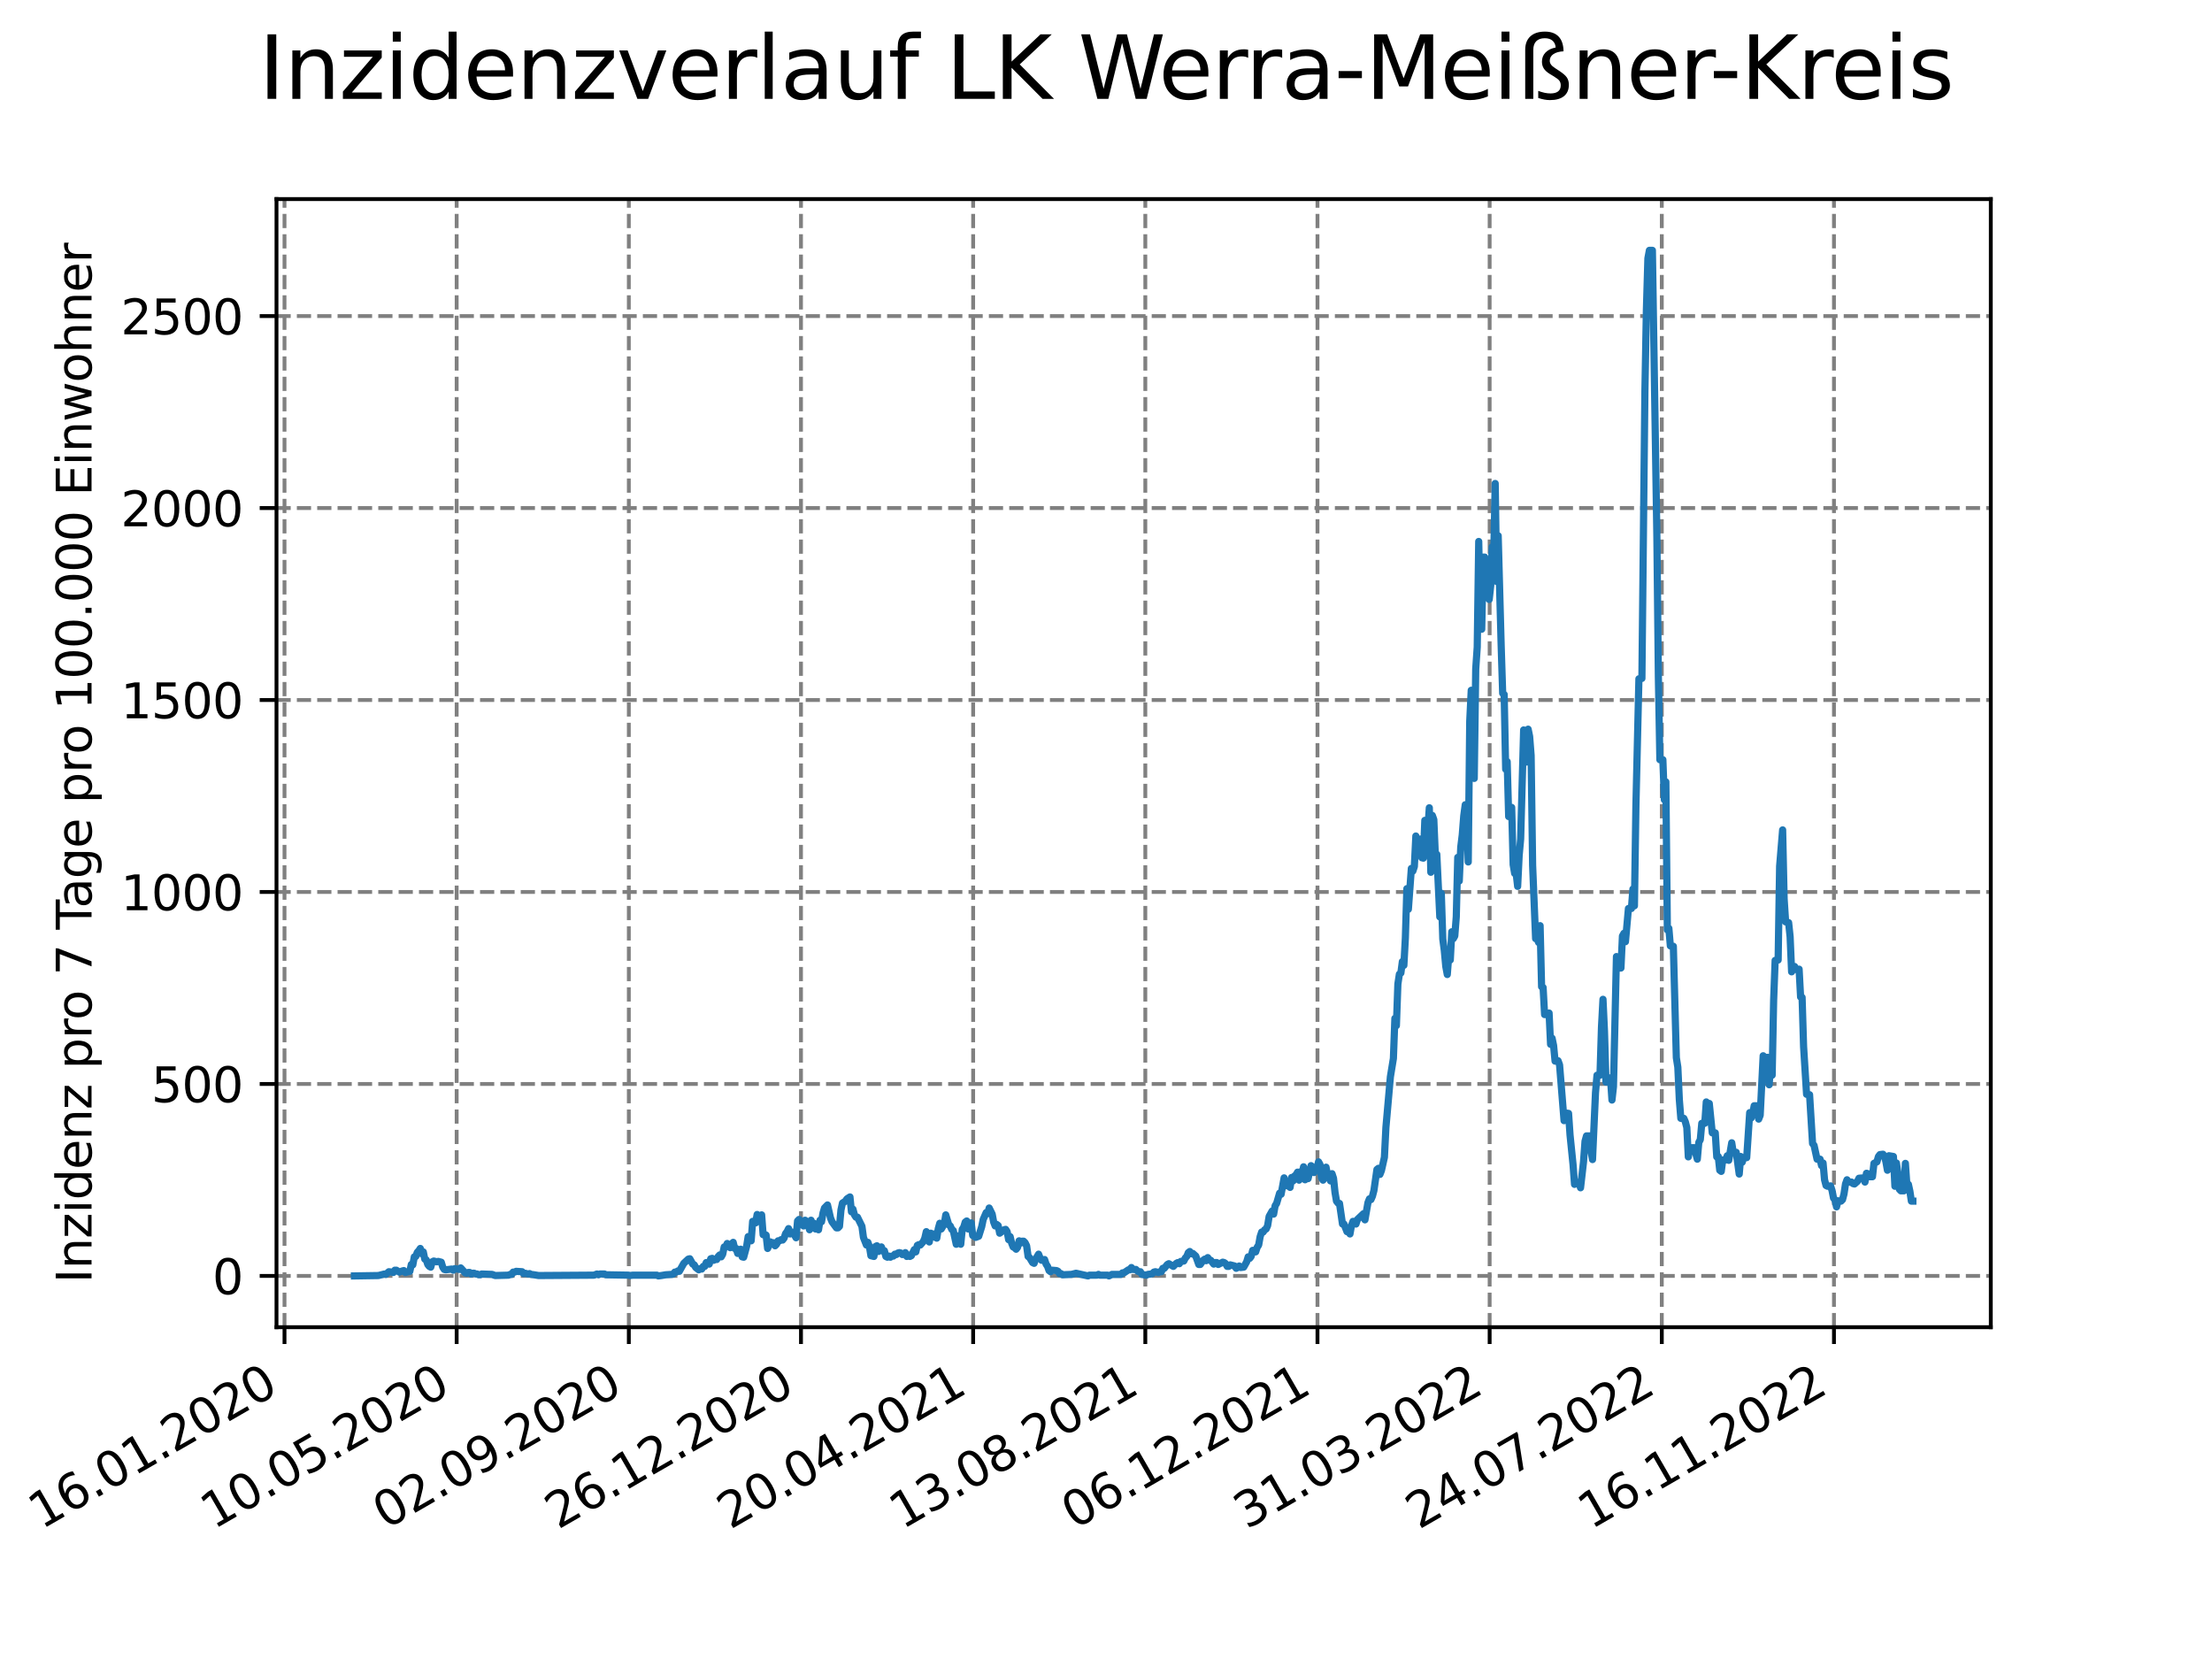 <?xml version="1.0" encoding="utf-8" standalone="no"?>
<!DOCTYPE svg PUBLIC "-//W3C//DTD SVG 1.1//EN"
  "http://www.w3.org/Graphics/SVG/1.1/DTD/svg11.dtd">
<svg xmlns:xlink="http://www.w3.org/1999/xlink" width="460.8pt" height="345.6pt" viewBox="0 0 460.8 345.6" xmlns="http://www.w3.org/2000/svg" version="1.1">
 <defs>
  <style type="text/css">*{stroke-linejoin: round; stroke-linecap: butt}</style>
 </defs>
 <g id="figure_1">
  <g id="patch_1">
   <path d="M 0 345.6 
L 460.8 345.6 
L 460.8 0 
L 0 0 
z
" style="fill: #ffffff"/>
  </g>
  <g id="axes_1">
   <g id="patch_2">
    <path d="M 57.6 276.48 
L 414.72 276.48 
L 414.72 41.472 
L 57.6 41.472 
z
" style="fill: #ffffff"/>
   </g>
   <g id="matplotlib.axis_1">
    <g id="xtick_1">
     <g id="line2d_1">
      <path d="M 59.266 276.48 
L 59.266 41.472 
" clip-path="url(#pe470b0b6b7)" style="fill: none; stroke-dasharray: 2.96,1.28; stroke-dashoffset: 0; stroke: #808080; stroke-width: 0.8"/>
     </g>
     <g id="line2d_2">
      <defs>
       <path id="m7bc737616b" d="M 0 0 
L 0 3.5 
" style="stroke: #000000; stroke-width: 0.8"/>
      </defs>
      <g>
       <use xlink:href="#m7bc737616b" x="59.266" y="276.48" style="stroke: #000000; stroke-width: 0.8"/>
      </g>
     </g>
     <g id="text_1">
      <!-- 16.01.2020 -->
      <g transform="translate(8.641 318.689) rotate(-30) scale(0.1 -0.1)">
       <defs>
        <path id="DejaVuSans-31" d="M 794 531 
L 1825 531 
L 1825 4091 
L 703 3866 
L 703 4441 
L 1819 4666 
L 2450 4666 
L 2450 531 
L 3481 531 
L 3481 0 
L 794 0 
L 794 531 
z
" transform="scale(0.016)"/>
        <path id="DejaVuSans-36" d="M 2113 2584 
Q 1688 2584 1439 2293 
Q 1191 2003 1191 1497 
Q 1191 994 1439 701 
Q 1688 409 2113 409 
Q 2538 409 2786 701 
Q 3034 994 3034 1497 
Q 3034 2003 2786 2293 
Q 2538 2584 2113 2584 
z
M 3366 4563 
L 3366 3988 
Q 3128 4100 2886 4159 
Q 2644 4219 2406 4219 
Q 1781 4219 1451 3797 
Q 1122 3375 1075 2522 
Q 1259 2794 1537 2939 
Q 1816 3084 2150 3084 
Q 2853 3084 3261 2657 
Q 3669 2231 3669 1497 
Q 3669 778 3244 343 
Q 2819 -91 2113 -91 
Q 1303 -91 875 529 
Q 447 1150 447 2328 
Q 447 3434 972 4092 
Q 1497 4750 2381 4750 
Q 2619 4750 2861 4703 
Q 3103 4656 3366 4563 
z
" transform="scale(0.016)"/>
        <path id="DejaVuSans-2e" d="M 684 794 
L 1344 794 
L 1344 0 
L 684 0 
L 684 794 
z
" transform="scale(0.016)"/>
        <path id="DejaVuSans-30" d="M 2034 4250 
Q 1547 4250 1301 3770 
Q 1056 3291 1056 2328 
Q 1056 1369 1301 889 
Q 1547 409 2034 409 
Q 2525 409 2770 889 
Q 3016 1369 3016 2328 
Q 3016 3291 2770 3770 
Q 2525 4250 2034 4250 
z
M 2034 4750 
Q 2819 4750 3233 4129 
Q 3647 3509 3647 2328 
Q 3647 1150 3233 529 
Q 2819 -91 2034 -91 
Q 1250 -91 836 529 
Q 422 1150 422 2328 
Q 422 3509 836 4129 
Q 1250 4750 2034 4750 
z
" transform="scale(0.016)"/>
        <path id="DejaVuSans-32" d="M 1228 531 
L 3431 531 
L 3431 0 
L 469 0 
L 469 531 
Q 828 903 1448 1529 
Q 2069 2156 2228 2338 
Q 2531 2678 2651 2914 
Q 2772 3150 2772 3378 
Q 2772 3750 2511 3984 
Q 2250 4219 1831 4219 
Q 1534 4219 1204 4116 
Q 875 4013 500 3803 
L 500 4441 
Q 881 4594 1212 4672 
Q 1544 4750 1819 4750 
Q 2544 4750 2975 4387 
Q 3406 4025 3406 3419 
Q 3406 3131 3298 2873 
Q 3191 2616 2906 2266 
Q 2828 2175 2409 1742 
Q 1991 1309 1228 531 
z
" transform="scale(0.016)"/>
       </defs>
       <use xlink:href="#DejaVuSans-31"/>
       <use xlink:href="#DejaVuSans-36" x="63.623"/>
       <use xlink:href="#DejaVuSans-2e" x="127.246"/>
       <use xlink:href="#DejaVuSans-30" x="159.033"/>
       <use xlink:href="#DejaVuSans-31" x="222.656"/>
       <use xlink:href="#DejaVuSans-2e" x="286.279"/>
       <use xlink:href="#DejaVuSans-32" x="318.066"/>
       <use xlink:href="#DejaVuSans-30" x="381.689"/>
       <use xlink:href="#DejaVuSans-32" x="445.312"/>
       <use xlink:href="#DejaVuSans-30" x="508.936"/>
      </g>
     </g>
    </g>
    <g id="xtick_2">
     <g id="line2d_3">
      <path d="M 95.131 276.48 
L 95.131 41.472 
" clip-path="url(#pe470b0b6b7)" style="fill: none; stroke-dasharray: 2.96,1.28; stroke-dashoffset: 0; stroke: #808080; stroke-width: 0.8"/>
     </g>
     <g id="line2d_4">
      <g>
       <use xlink:href="#m7bc737616b" x="95.131" y="276.48" style="stroke: #000000; stroke-width: 0.8"/>
      </g>
     </g>
     <g id="text_2">
      <!-- 10.05.2020 -->
      <g transform="translate(44.505 318.689) rotate(-30) scale(0.1 -0.1)">
       <defs>
        <path id="DejaVuSans-35" d="M 691 4666 
L 3169 4666 
L 3169 4134 
L 1269 4134 
L 1269 2991 
Q 1406 3038 1543 3061 
Q 1681 3084 1819 3084 
Q 2600 3084 3056 2656 
Q 3513 2228 3513 1497 
Q 3513 744 3044 326 
Q 2575 -91 1722 -91 
Q 1428 -91 1123 -41 
Q 819 9 494 109 
L 494 744 
Q 775 591 1075 516 
Q 1375 441 1709 441 
Q 2250 441 2565 725 
Q 2881 1009 2881 1497 
Q 2881 1984 2565 2268 
Q 2250 2553 1709 2553 
Q 1456 2553 1204 2497 
Q 953 2441 691 2322 
L 691 4666 
z
" transform="scale(0.016)"/>
       </defs>
       <use xlink:href="#DejaVuSans-31"/>
       <use xlink:href="#DejaVuSans-30" x="63.623"/>
       <use xlink:href="#DejaVuSans-2e" x="127.246"/>
       <use xlink:href="#DejaVuSans-30" x="159.033"/>
       <use xlink:href="#DejaVuSans-35" x="222.656"/>
       <use xlink:href="#DejaVuSans-2e" x="286.279"/>
       <use xlink:href="#DejaVuSans-32" x="318.066"/>
       <use xlink:href="#DejaVuSans-30" x="381.689"/>
       <use xlink:href="#DejaVuSans-32" x="445.312"/>
       <use xlink:href="#DejaVuSans-30" x="508.936"/>
      </g>
     </g>
    </g>
    <g id="xtick_3">
     <g id="line2d_5">
      <path d="M 130.996 276.48 
L 130.996 41.472 
" clip-path="url(#pe470b0b6b7)" style="fill: none; stroke-dasharray: 2.96,1.28; stroke-dashoffset: 0; stroke: #808080; stroke-width: 0.8"/>
     </g>
     <g id="line2d_6">
      <g>
       <use xlink:href="#m7bc737616b" x="130.996" y="276.48" style="stroke: #000000; stroke-width: 0.8"/>
      </g>
     </g>
     <g id="text_3">
      <!-- 02.09.2020 -->
      <g transform="translate(80.37 318.689) rotate(-30) scale(0.1 -0.1)">
       <defs>
        <path id="DejaVuSans-39" d="M 703 97 
L 703 672 
Q 941 559 1184 500 
Q 1428 441 1663 441 
Q 2288 441 2617 861 
Q 2947 1281 2994 2138 
Q 2813 1869 2534 1725 
Q 2256 1581 1919 1581 
Q 1219 1581 811 2004 
Q 403 2428 403 3163 
Q 403 3881 828 4315 
Q 1253 4750 1959 4750 
Q 2769 4750 3195 4129 
Q 3622 3509 3622 2328 
Q 3622 1225 3098 567 
Q 2575 -91 1691 -91 
Q 1453 -91 1209 -44 
Q 966 3 703 97 
z
M 1959 2075 
Q 2384 2075 2632 2365 
Q 2881 2656 2881 3163 
Q 2881 3666 2632 3958 
Q 2384 4250 1959 4250 
Q 1534 4250 1286 3958 
Q 1038 3666 1038 3163 
Q 1038 2656 1286 2365 
Q 1534 2075 1959 2075 
z
" transform="scale(0.016)"/>
       </defs>
       <use xlink:href="#DejaVuSans-30"/>
       <use xlink:href="#DejaVuSans-32" x="63.623"/>
       <use xlink:href="#DejaVuSans-2e" x="127.246"/>
       <use xlink:href="#DejaVuSans-30" x="159.033"/>
       <use xlink:href="#DejaVuSans-39" x="222.656"/>
       <use xlink:href="#DejaVuSans-2e" x="286.279"/>
       <use xlink:href="#DejaVuSans-32" x="318.066"/>
       <use xlink:href="#DejaVuSans-30" x="381.689"/>
       <use xlink:href="#DejaVuSans-32" x="445.312"/>
       <use xlink:href="#DejaVuSans-30" x="508.936"/>
      </g>
     </g>
    </g>
    <g id="xtick_4">
     <g id="line2d_7">
      <path d="M 166.86 276.48 
L 166.86 41.472 
" clip-path="url(#pe470b0b6b7)" style="fill: none; stroke-dasharray: 2.96,1.28; stroke-dashoffset: 0; stroke: #808080; stroke-width: 0.8"/>
     </g>
     <g id="line2d_8">
      <g>
       <use xlink:href="#m7bc737616b" x="166.86" y="276.48" style="stroke: #000000; stroke-width: 0.8"/>
      </g>
     </g>
     <g id="text_4">
      <!-- 26.12.2020 -->
      <g transform="translate(116.235 318.689) rotate(-30) scale(0.1 -0.1)">
       <use xlink:href="#DejaVuSans-32"/>
       <use xlink:href="#DejaVuSans-36" x="63.623"/>
       <use xlink:href="#DejaVuSans-2e" x="127.246"/>
       <use xlink:href="#DejaVuSans-31" x="159.033"/>
       <use xlink:href="#DejaVuSans-32" x="222.656"/>
       <use xlink:href="#DejaVuSans-2e" x="286.279"/>
       <use xlink:href="#DejaVuSans-32" x="318.066"/>
       <use xlink:href="#DejaVuSans-30" x="381.689"/>
       <use xlink:href="#DejaVuSans-32" x="445.312"/>
       <use xlink:href="#DejaVuSans-30" x="508.936"/>
      </g>
     </g>
    </g>
    <g id="xtick_5">
     <g id="line2d_9">
      <path d="M 202.725 276.48 
L 202.725 41.472 
" clip-path="url(#pe470b0b6b7)" style="fill: none; stroke-dasharray: 2.96,1.28; stroke-dashoffset: 0; stroke: #808080; stroke-width: 0.8"/>
     </g>
     <g id="line2d_10">
      <g>
       <use xlink:href="#m7bc737616b" x="202.725" y="276.48" style="stroke: #000000; stroke-width: 0.8"/>
      </g>
     </g>
     <g id="text_5">
      <!-- 20.04.2021 -->
      <g transform="translate(152.1 318.689) rotate(-30) scale(0.1 -0.1)">
       <defs>
        <path id="DejaVuSans-34" d="M 2419 4116 
L 825 1625 
L 2419 1625 
L 2419 4116 
z
M 2253 4666 
L 3047 4666 
L 3047 1625 
L 3713 1625 
L 3713 1100 
L 3047 1100 
L 3047 0 
L 2419 0 
L 2419 1100 
L 313 1100 
L 313 1709 
L 2253 4666 
z
" transform="scale(0.016)"/>
       </defs>
       <use xlink:href="#DejaVuSans-32"/>
       <use xlink:href="#DejaVuSans-30" x="63.623"/>
       <use xlink:href="#DejaVuSans-2e" x="127.246"/>
       <use xlink:href="#DejaVuSans-30" x="159.033"/>
       <use xlink:href="#DejaVuSans-34" x="222.656"/>
       <use xlink:href="#DejaVuSans-2e" x="286.279"/>
       <use xlink:href="#DejaVuSans-32" x="318.066"/>
       <use xlink:href="#DejaVuSans-30" x="381.689"/>
       <use xlink:href="#DejaVuSans-32" x="445.312"/>
       <use xlink:href="#DejaVuSans-31" x="508.936"/>
      </g>
     </g>
    </g>
    <g id="xtick_6">
     <g id="line2d_11">
      <path d="M 238.59 276.48 
L 238.59 41.472 
" clip-path="url(#pe470b0b6b7)" style="fill: none; stroke-dasharray: 2.96,1.28; stroke-dashoffset: 0; stroke: #808080; stroke-width: 0.8"/>
     </g>
     <g id="line2d_12">
      <g>
       <use xlink:href="#m7bc737616b" x="238.59" y="276.48" style="stroke: #000000; stroke-width: 0.8"/>
      </g>
     </g>
     <g id="text_6">
      <!-- 13.08.2021 -->
      <g transform="translate(187.965 318.689) rotate(-30) scale(0.1 -0.1)">
       <defs>
        <path id="DejaVuSans-33" d="M 2597 2516 
Q 3050 2419 3304 2112 
Q 3559 1806 3559 1356 
Q 3559 666 3084 287 
Q 2609 -91 1734 -91 
Q 1441 -91 1130 -33 
Q 819 25 488 141 
L 488 750 
Q 750 597 1062 519 
Q 1375 441 1716 441 
Q 2309 441 2620 675 
Q 2931 909 2931 1356 
Q 2931 1769 2642 2001 
Q 2353 2234 1838 2234 
L 1294 2234 
L 1294 2753 
L 1863 2753 
Q 2328 2753 2575 2939 
Q 2822 3125 2822 3475 
Q 2822 3834 2567 4026 
Q 2313 4219 1838 4219 
Q 1578 4219 1281 4162 
Q 984 4106 628 3988 
L 628 4550 
Q 988 4650 1302 4700 
Q 1616 4750 1894 4750 
Q 2613 4750 3031 4423 
Q 3450 4097 3450 3541 
Q 3450 3153 3228 2886 
Q 3006 2619 2597 2516 
z
" transform="scale(0.016)"/>
        <path id="DejaVuSans-38" d="M 2034 2216 
Q 1584 2216 1326 1975 
Q 1069 1734 1069 1313 
Q 1069 891 1326 650 
Q 1584 409 2034 409 
Q 2484 409 2743 651 
Q 3003 894 3003 1313 
Q 3003 1734 2745 1975 
Q 2488 2216 2034 2216 
z
M 1403 2484 
Q 997 2584 770 2862 
Q 544 3141 544 3541 
Q 544 4100 942 4425 
Q 1341 4750 2034 4750 
Q 2731 4750 3128 4425 
Q 3525 4100 3525 3541 
Q 3525 3141 3298 2862 
Q 3072 2584 2669 2484 
Q 3125 2378 3379 2068 
Q 3634 1759 3634 1313 
Q 3634 634 3220 271 
Q 2806 -91 2034 -91 
Q 1263 -91 848 271 
Q 434 634 434 1313 
Q 434 1759 690 2068 
Q 947 2378 1403 2484 
z
M 1172 3481 
Q 1172 3119 1398 2916 
Q 1625 2713 2034 2713 
Q 2441 2713 2670 2916 
Q 2900 3119 2900 3481 
Q 2900 3844 2670 4047 
Q 2441 4250 2034 4250 
Q 1625 4250 1398 4047 
Q 1172 3844 1172 3481 
z
" transform="scale(0.016)"/>
       </defs>
       <use xlink:href="#DejaVuSans-31"/>
       <use xlink:href="#DejaVuSans-33" x="63.623"/>
       <use xlink:href="#DejaVuSans-2e" x="127.246"/>
       <use xlink:href="#DejaVuSans-30" x="159.033"/>
       <use xlink:href="#DejaVuSans-38" x="222.656"/>
       <use xlink:href="#DejaVuSans-2e" x="286.279"/>
       <use xlink:href="#DejaVuSans-32" x="318.066"/>
       <use xlink:href="#DejaVuSans-30" x="381.689"/>
       <use xlink:href="#DejaVuSans-32" x="445.312"/>
       <use xlink:href="#DejaVuSans-31" x="508.936"/>
      </g>
     </g>
    </g>
    <g id="xtick_7">
     <g id="line2d_13">
      <path d="M 274.455 276.48 
L 274.455 41.472 
" clip-path="url(#pe470b0b6b7)" style="fill: none; stroke-dasharray: 2.96,1.28; stroke-dashoffset: 0; stroke: #808080; stroke-width: 0.8"/>
     </g>
     <g id="line2d_14">
      <g>
       <use xlink:href="#m7bc737616b" x="274.455" y="276.48" style="stroke: #000000; stroke-width: 0.8"/>
      </g>
     </g>
     <g id="text_7">
      <!-- 06.12.2021 -->
      <g transform="translate(223.83 318.689) rotate(-30) scale(0.1 -0.1)">
       <use xlink:href="#DejaVuSans-30"/>
       <use xlink:href="#DejaVuSans-36" x="63.623"/>
       <use xlink:href="#DejaVuSans-2e" x="127.246"/>
       <use xlink:href="#DejaVuSans-31" x="159.033"/>
       <use xlink:href="#DejaVuSans-32" x="222.656"/>
       <use xlink:href="#DejaVuSans-2e" x="286.279"/>
       <use xlink:href="#DejaVuSans-32" x="318.066"/>
       <use xlink:href="#DejaVuSans-30" x="381.689"/>
       <use xlink:href="#DejaVuSans-32" x="445.312"/>
       <use xlink:href="#DejaVuSans-31" x="508.936"/>
      </g>
     </g>
    </g>
    <g id="xtick_8">
     <g id="line2d_15">
      <path d="M 310.32 276.48 
L 310.32 41.472 
" clip-path="url(#pe470b0b6b7)" style="fill: none; stroke-dasharray: 2.96,1.28; stroke-dashoffset: 0; stroke: #808080; stroke-width: 0.8"/>
     </g>
     <g id="line2d_16">
      <g>
       <use xlink:href="#m7bc737616b" x="310.32" y="276.48" style="stroke: #000000; stroke-width: 0.8"/>
      </g>
     </g>
     <g id="text_8">
      <!-- 31.03.2022 -->
      <g transform="translate(259.694 318.689) rotate(-30) scale(0.1 -0.1)">
       <use xlink:href="#DejaVuSans-33"/>
       <use xlink:href="#DejaVuSans-31" x="63.623"/>
       <use xlink:href="#DejaVuSans-2e" x="127.246"/>
       <use xlink:href="#DejaVuSans-30" x="159.033"/>
       <use xlink:href="#DejaVuSans-33" x="222.656"/>
       <use xlink:href="#DejaVuSans-2e" x="286.279"/>
       <use xlink:href="#DejaVuSans-32" x="318.066"/>
       <use xlink:href="#DejaVuSans-30" x="381.689"/>
       <use xlink:href="#DejaVuSans-32" x="445.312"/>
       <use xlink:href="#DejaVuSans-32" x="508.936"/>
      </g>
     </g>
    </g>
    <g id="xtick_9">
     <g id="line2d_17">
      <path d="M 346.184 276.48 
L 346.184 41.472 
" clip-path="url(#pe470b0b6b7)" style="fill: none; stroke-dasharray: 2.96,1.28; stroke-dashoffset: 0; stroke: #808080; stroke-width: 0.8"/>
     </g>
     <g id="line2d_18">
      <g>
       <use xlink:href="#m7bc737616b" x="346.184" y="276.48" style="stroke: #000000; stroke-width: 0.8"/>
      </g>
     </g>
     <g id="text_9">
      <!-- 24.07.2022 -->
      <g transform="translate(295.559 318.689) rotate(-30) scale(0.1 -0.1)">
       <defs>
        <path id="DejaVuSans-37" d="M 525 4666 
L 3525 4666 
L 3525 4397 
L 1831 0 
L 1172 0 
L 2766 4134 
L 525 4134 
L 525 4666 
z
" transform="scale(0.016)"/>
       </defs>
       <use xlink:href="#DejaVuSans-32"/>
       <use xlink:href="#DejaVuSans-34" x="63.623"/>
       <use xlink:href="#DejaVuSans-2e" x="127.246"/>
       <use xlink:href="#DejaVuSans-30" x="159.033"/>
       <use xlink:href="#DejaVuSans-37" x="222.656"/>
       <use xlink:href="#DejaVuSans-2e" x="286.279"/>
       <use xlink:href="#DejaVuSans-32" x="318.066"/>
       <use xlink:href="#DejaVuSans-30" x="381.689"/>
       <use xlink:href="#DejaVuSans-32" x="445.312"/>
       <use xlink:href="#DejaVuSans-32" x="508.936"/>
      </g>
     </g>
    </g>
    <g id="xtick_10">
     <g id="line2d_19">
      <path d="M 382.049 276.48 
L 382.049 41.472 
" clip-path="url(#pe470b0b6b7)" style="fill: none; stroke-dasharray: 2.96,1.28; stroke-dashoffset: 0; stroke: #808080; stroke-width: 0.8"/>
     </g>
     <g id="line2d_20">
      <g>
       <use xlink:href="#m7bc737616b" x="382.049" y="276.48" style="stroke: #000000; stroke-width: 0.8"/>
      </g>
     </g>
     <g id="text_10">
      <!-- 16.11.2022 -->
      <g transform="translate(331.424 318.689) rotate(-30) scale(0.1 -0.1)">
       <use xlink:href="#DejaVuSans-31"/>
       <use xlink:href="#DejaVuSans-36" x="63.623"/>
       <use xlink:href="#DejaVuSans-2e" x="127.246"/>
       <use xlink:href="#DejaVuSans-31" x="159.033"/>
       <use xlink:href="#DejaVuSans-31" x="222.656"/>
       <use xlink:href="#DejaVuSans-2e" x="286.279"/>
       <use xlink:href="#DejaVuSans-32" x="318.066"/>
       <use xlink:href="#DejaVuSans-30" x="381.689"/>
       <use xlink:href="#DejaVuSans-32" x="445.312"/>
       <use xlink:href="#DejaVuSans-32" x="508.936"/>
      </g>
     </g>
    </g>
   </g>
   <g id="matplotlib.axis_2">
    <g id="ytick_1">
     <g id="line2d_21">
      <path d="M 57.6 265.798 
L 414.72 265.798 
" clip-path="url(#pe470b0b6b7)" style="fill: none; stroke-dasharray: 2.96,1.28; stroke-dashoffset: 0; stroke: #808080; stroke-width: 0.8"/>
     </g>
     <g id="line2d_22">
      <defs>
       <path id="m9d52230ab4" d="M 0 0 
L -3.5 0 
" style="stroke: #000000; stroke-width: 0.8"/>
      </defs>
      <g>
       <use xlink:href="#m9d52230ab4" x="57.6" y="265.798" style="stroke: #000000; stroke-width: 0.8"/>
      </g>
     </g>
     <g id="text_11">
      <!-- 0 -->
      <g transform="translate(44.237 269.597) scale(0.1 -0.1)">
       <use xlink:href="#DejaVuSans-30"/>
      </g>
     </g>
    </g>
    <g id="ytick_2">
     <g id="line2d_23">
      <path d="M 57.6 225.808 
L 414.72 225.808 
" clip-path="url(#pe470b0b6b7)" style="fill: none; stroke-dasharray: 2.96,1.28; stroke-dashoffset: 0; stroke: #808080; stroke-width: 0.8"/>
     </g>
     <g id="line2d_24">
      <g>
       <use xlink:href="#m9d52230ab4" x="57.6" y="225.808" style="stroke: #000000; stroke-width: 0.8"/>
      </g>
     </g>
     <g id="text_12">
      <!-- 500 -->
      <g transform="translate(31.512 229.607) scale(0.1 -0.1)">
       <use xlink:href="#DejaVuSans-35"/>
       <use xlink:href="#DejaVuSans-30" x="63.623"/>
       <use xlink:href="#DejaVuSans-30" x="127.246"/>
      </g>
     </g>
    </g>
    <g id="ytick_3">
     <g id="line2d_25">
      <path d="M 57.6 185.817 
L 414.72 185.817 
" clip-path="url(#pe470b0b6b7)" style="fill: none; stroke-dasharray: 2.96,1.28; stroke-dashoffset: 0; stroke: #808080; stroke-width: 0.8"/>
     </g>
     <g id="line2d_26">
      <g>
       <use xlink:href="#m9d52230ab4" x="57.6" y="185.817" style="stroke: #000000; stroke-width: 0.8"/>
      </g>
     </g>
     <g id="text_13">
      <!-- 1000 -->
      <g transform="translate(25.15 189.617) scale(0.1 -0.1)">
       <use xlink:href="#DejaVuSans-31"/>
       <use xlink:href="#DejaVuSans-30" x="63.623"/>
       <use xlink:href="#DejaVuSans-30" x="127.246"/>
       <use xlink:href="#DejaVuSans-30" x="190.869"/>
      </g>
     </g>
    </g>
    <g id="ytick_4">
     <g id="line2d_27">
      <path d="M 57.6 145.827 
L 414.72 145.827 
" clip-path="url(#pe470b0b6b7)" style="fill: none; stroke-dasharray: 2.96,1.28; stroke-dashoffset: 0; stroke: #808080; stroke-width: 0.8"/>
     </g>
     <g id="line2d_28">
      <g>
       <use xlink:href="#m9d52230ab4" x="57.6" y="145.827" style="stroke: #000000; stroke-width: 0.8"/>
      </g>
     </g>
     <g id="text_14">
      <!-- 1500 -->
      <g transform="translate(25.15 149.626) scale(0.1 -0.1)">
       <use xlink:href="#DejaVuSans-31"/>
       <use xlink:href="#DejaVuSans-35" x="63.623"/>
       <use xlink:href="#DejaVuSans-30" x="127.246"/>
       <use xlink:href="#DejaVuSans-30" x="190.869"/>
      </g>
     </g>
    </g>
    <g id="ytick_5">
     <g id="line2d_29">
      <path d="M 57.6 105.837 
L 414.72 105.837 
" clip-path="url(#pe470b0b6b7)" style="fill: none; stroke-dasharray: 2.96,1.28; stroke-dashoffset: 0; stroke: #808080; stroke-width: 0.8"/>
     </g>
     <g id="line2d_30">
      <g>
       <use xlink:href="#m9d52230ab4" x="57.6" y="105.837" style="stroke: #000000; stroke-width: 0.8"/>
      </g>
     </g>
     <g id="text_15">
      <!-- 2000 -->
      <g transform="translate(25.15 109.636) scale(0.1 -0.1)">
       <use xlink:href="#DejaVuSans-32"/>
       <use xlink:href="#DejaVuSans-30" x="63.623"/>
       <use xlink:href="#DejaVuSans-30" x="127.246"/>
       <use xlink:href="#DejaVuSans-30" x="190.869"/>
      </g>
     </g>
    </g>
    <g id="ytick_6">
     <g id="line2d_31">
      <path d="M 57.6 65.847 
L 414.72 65.847 
" clip-path="url(#pe470b0b6b7)" style="fill: none; stroke-dasharray: 2.96,1.28; stroke-dashoffset: 0; stroke: #808080; stroke-width: 0.8"/>
     </g>
     <g id="line2d_32">
      <g>
       <use xlink:href="#m9d52230ab4" x="57.6" y="65.847" style="stroke: #000000; stroke-width: 0.8"/>
      </g>
     </g>
     <g id="text_16">
      <!-- 2500 -->
      <g transform="translate(25.15 69.646) scale(0.1 -0.1)">
       <use xlink:href="#DejaVuSans-32"/>
       <use xlink:href="#DejaVuSans-35" x="63.623"/>
       <use xlink:href="#DejaVuSans-30" x="127.246"/>
       <use xlink:href="#DejaVuSans-30" x="190.869"/>
      </g>
     </g>
    </g>
    <g id="text_17">
     <!-- Inzidenz pro 7 Tage pro 100.000 Einwohner -->
     <g transform="translate(19.07 267.301) rotate(-90) scale(0.1 -0.1)">
      <defs>
       <path id="DejaVuSans-49" d="M 628 4666 
L 1259 4666 
L 1259 0 
L 628 0 
L 628 4666 
z
" transform="scale(0.016)"/>
       <path id="DejaVuSans-6e" d="M 3513 2113 
L 3513 0 
L 2938 0 
L 2938 2094 
Q 2938 2591 2744 2837 
Q 2550 3084 2163 3084 
Q 1697 3084 1428 2787 
Q 1159 2491 1159 1978 
L 1159 0 
L 581 0 
L 581 3500 
L 1159 3500 
L 1159 2956 
Q 1366 3272 1645 3428 
Q 1925 3584 2291 3584 
Q 2894 3584 3203 3211 
Q 3513 2838 3513 2113 
z
" transform="scale(0.016)"/>
       <path id="DejaVuSans-7a" d="M 353 3500 
L 3084 3500 
L 3084 2975 
L 922 459 
L 3084 459 
L 3084 0 
L 275 0 
L 275 525 
L 2438 3041 
L 353 3041 
L 353 3500 
z
" transform="scale(0.016)"/>
       <path id="DejaVuSans-69" d="M 603 3500 
L 1178 3500 
L 1178 0 
L 603 0 
L 603 3500 
z
M 603 4863 
L 1178 4863 
L 1178 4134 
L 603 4134 
L 603 4863 
z
" transform="scale(0.016)"/>
       <path id="DejaVuSans-64" d="M 2906 2969 
L 2906 4863 
L 3481 4863 
L 3481 0 
L 2906 0 
L 2906 525 
Q 2725 213 2448 61 
Q 2172 -91 1784 -91 
Q 1150 -91 751 415 
Q 353 922 353 1747 
Q 353 2572 751 3078 
Q 1150 3584 1784 3584 
Q 2172 3584 2448 3432 
Q 2725 3281 2906 2969 
z
M 947 1747 
Q 947 1113 1208 752 
Q 1469 391 1925 391 
Q 2381 391 2643 752 
Q 2906 1113 2906 1747 
Q 2906 2381 2643 2742 
Q 2381 3103 1925 3103 
Q 1469 3103 1208 2742 
Q 947 2381 947 1747 
z
" transform="scale(0.016)"/>
       <path id="DejaVuSans-65" d="M 3597 1894 
L 3597 1613 
L 953 1613 
Q 991 1019 1311 708 
Q 1631 397 2203 397 
Q 2534 397 2845 478 
Q 3156 559 3463 722 
L 3463 178 
Q 3153 47 2828 -22 
Q 2503 -91 2169 -91 
Q 1331 -91 842 396 
Q 353 884 353 1716 
Q 353 2575 817 3079 
Q 1281 3584 2069 3584 
Q 2775 3584 3186 3129 
Q 3597 2675 3597 1894 
z
M 3022 2063 
Q 3016 2534 2758 2815 
Q 2500 3097 2075 3097 
Q 1594 3097 1305 2825 
Q 1016 2553 972 2059 
L 3022 2063 
z
" transform="scale(0.016)"/>
       <path id="DejaVuSans-20" transform="scale(0.016)"/>
       <path id="DejaVuSans-70" d="M 1159 525 
L 1159 -1331 
L 581 -1331 
L 581 3500 
L 1159 3500 
L 1159 2969 
Q 1341 3281 1617 3432 
Q 1894 3584 2278 3584 
Q 2916 3584 3314 3078 
Q 3713 2572 3713 1747 
Q 3713 922 3314 415 
Q 2916 -91 2278 -91 
Q 1894 -91 1617 61 
Q 1341 213 1159 525 
z
M 3116 1747 
Q 3116 2381 2855 2742 
Q 2594 3103 2138 3103 
Q 1681 3103 1420 2742 
Q 1159 2381 1159 1747 
Q 1159 1113 1420 752 
Q 1681 391 2138 391 
Q 2594 391 2855 752 
Q 3116 1113 3116 1747 
z
" transform="scale(0.016)"/>
       <path id="DejaVuSans-72" d="M 2631 2963 
Q 2534 3019 2420 3045 
Q 2306 3072 2169 3072 
Q 1681 3072 1420 2755 
Q 1159 2438 1159 1844 
L 1159 0 
L 581 0 
L 581 3500 
L 1159 3500 
L 1159 2956 
Q 1341 3275 1631 3429 
Q 1922 3584 2338 3584 
Q 2397 3584 2469 3576 
Q 2541 3569 2628 3553 
L 2631 2963 
z
" transform="scale(0.016)"/>
       <path id="DejaVuSans-6f" d="M 1959 3097 
Q 1497 3097 1228 2736 
Q 959 2375 959 1747 
Q 959 1119 1226 758 
Q 1494 397 1959 397 
Q 2419 397 2687 759 
Q 2956 1122 2956 1747 
Q 2956 2369 2687 2733 
Q 2419 3097 1959 3097 
z
M 1959 3584 
Q 2709 3584 3137 3096 
Q 3566 2609 3566 1747 
Q 3566 888 3137 398 
Q 2709 -91 1959 -91 
Q 1206 -91 779 398 
Q 353 888 353 1747 
Q 353 2609 779 3096 
Q 1206 3584 1959 3584 
z
" transform="scale(0.016)"/>
       <path id="DejaVuSans-54" d="M -19 4666 
L 3928 4666 
L 3928 4134 
L 2272 4134 
L 2272 0 
L 1638 0 
L 1638 4134 
L -19 4134 
L -19 4666 
z
" transform="scale(0.016)"/>
       <path id="DejaVuSans-61" d="M 2194 1759 
Q 1497 1759 1228 1600 
Q 959 1441 959 1056 
Q 959 750 1161 570 
Q 1363 391 1709 391 
Q 2188 391 2477 730 
Q 2766 1069 2766 1631 
L 2766 1759 
L 2194 1759 
z
M 3341 1997 
L 3341 0 
L 2766 0 
L 2766 531 
Q 2569 213 2275 61 
Q 1981 -91 1556 -91 
Q 1019 -91 701 211 
Q 384 513 384 1019 
Q 384 1609 779 1909 
Q 1175 2209 1959 2209 
L 2766 2209 
L 2766 2266 
Q 2766 2663 2505 2880 
Q 2244 3097 1772 3097 
Q 1472 3097 1187 3025 
Q 903 2953 641 2809 
L 641 3341 
Q 956 3463 1253 3523 
Q 1550 3584 1831 3584 
Q 2591 3584 2966 3190 
Q 3341 2797 3341 1997 
z
" transform="scale(0.016)"/>
       <path id="DejaVuSans-67" d="M 2906 1791 
Q 2906 2416 2648 2759 
Q 2391 3103 1925 3103 
Q 1463 3103 1205 2759 
Q 947 2416 947 1791 
Q 947 1169 1205 825 
Q 1463 481 1925 481 
Q 2391 481 2648 825 
Q 2906 1169 2906 1791 
z
M 3481 434 
Q 3481 -459 3084 -895 
Q 2688 -1331 1869 -1331 
Q 1566 -1331 1297 -1286 
Q 1028 -1241 775 -1147 
L 775 -588 
Q 1028 -725 1275 -790 
Q 1522 -856 1778 -856 
Q 2344 -856 2625 -561 
Q 2906 -266 2906 331 
L 2906 616 
Q 2728 306 2450 153 
Q 2172 0 1784 0 
Q 1141 0 747 490 
Q 353 981 353 1791 
Q 353 2603 747 3093 
Q 1141 3584 1784 3584 
Q 2172 3584 2450 3431 
Q 2728 3278 2906 2969 
L 2906 3500 
L 3481 3500 
L 3481 434 
z
" transform="scale(0.016)"/>
       <path id="DejaVuSans-45" d="M 628 4666 
L 3578 4666 
L 3578 4134 
L 1259 4134 
L 1259 2753 
L 3481 2753 
L 3481 2222 
L 1259 2222 
L 1259 531 
L 3634 531 
L 3634 0 
L 628 0 
L 628 4666 
z
" transform="scale(0.016)"/>
       <path id="DejaVuSans-77" d="M 269 3500 
L 844 3500 
L 1563 769 
L 2278 3500 
L 2956 3500 
L 3675 769 
L 4391 3500 
L 4966 3500 
L 4050 0 
L 3372 0 
L 2619 2869 
L 1863 0 
L 1184 0 
L 269 3500 
z
" transform="scale(0.016)"/>
       <path id="DejaVuSans-68" d="M 3513 2113 
L 3513 0 
L 2938 0 
L 2938 2094 
Q 2938 2591 2744 2837 
Q 2550 3084 2163 3084 
Q 1697 3084 1428 2787 
Q 1159 2491 1159 1978 
L 1159 0 
L 581 0 
L 581 4863 
L 1159 4863 
L 1159 2956 
Q 1366 3272 1645 3428 
Q 1925 3584 2291 3584 
Q 2894 3584 3203 3211 
Q 3513 2838 3513 2113 
z
" transform="scale(0.016)"/>
      </defs>
      <use xlink:href="#DejaVuSans-49"/>
      <use xlink:href="#DejaVuSans-6e" x="29.492"/>
      <use xlink:href="#DejaVuSans-7a" x="92.871"/>
      <use xlink:href="#DejaVuSans-69" x="145.361"/>
      <use xlink:href="#DejaVuSans-64" x="173.145"/>
      <use xlink:href="#DejaVuSans-65" x="236.621"/>
      <use xlink:href="#DejaVuSans-6e" x="298.145"/>
      <use xlink:href="#DejaVuSans-7a" x="361.523"/>
      <use xlink:href="#DejaVuSans-20" x="414.014"/>
      <use xlink:href="#DejaVuSans-70" x="445.801"/>
      <use xlink:href="#DejaVuSans-72" x="509.277"/>
      <use xlink:href="#DejaVuSans-6f" x="548.141"/>
      <use xlink:href="#DejaVuSans-20" x="609.322"/>
      <use xlink:href="#DejaVuSans-37" x="641.109"/>
      <use xlink:href="#DejaVuSans-20" x="704.732"/>
      <use xlink:href="#DejaVuSans-54" x="736.52"/>
      <use xlink:href="#DejaVuSans-61" x="781.104"/>
      <use xlink:href="#DejaVuSans-67" x="842.383"/>
      <use xlink:href="#DejaVuSans-65" x="905.859"/>
      <use xlink:href="#DejaVuSans-20" x="967.383"/>
      <use xlink:href="#DejaVuSans-70" x="999.17"/>
      <use xlink:href="#DejaVuSans-72" x="1062.646"/>
      <use xlink:href="#DejaVuSans-6f" x="1101.51"/>
      <use xlink:href="#DejaVuSans-20" x="1162.691"/>
      <use xlink:href="#DejaVuSans-31" x="1194.479"/>
      <use xlink:href="#DejaVuSans-30" x="1258.102"/>
      <use xlink:href="#DejaVuSans-30" x="1321.725"/>
      <use xlink:href="#DejaVuSans-2e" x="1385.348"/>
      <use xlink:href="#DejaVuSans-30" x="1417.135"/>
      <use xlink:href="#DejaVuSans-30" x="1480.758"/>
      <use xlink:href="#DejaVuSans-30" x="1544.381"/>
      <use xlink:href="#DejaVuSans-20" x="1608.004"/>
      <use xlink:href="#DejaVuSans-45" x="1639.791"/>
      <use xlink:href="#DejaVuSans-69" x="1702.975"/>
      <use xlink:href="#DejaVuSans-6e" x="1730.758"/>
      <use xlink:href="#DejaVuSans-77" x="1794.137"/>
      <use xlink:href="#DejaVuSans-6f" x="1875.924"/>
      <use xlink:href="#DejaVuSans-68" x="1937.105"/>
      <use xlink:href="#DejaVuSans-6e" x="2000.484"/>
      <use xlink:href="#DejaVuSans-65" x="2063.863"/>
      <use xlink:href="#DejaVuSans-72" x="2125.387"/>
     </g>
    </g>
   </g>
   <g id="line2d_33">
    <path d="M 73.833 265.798 
L 78.823 265.718 
L 80.07 265.4 
L 80.382 265.48 
L 81.006 264.924 
L 81.629 265.003 
L 81.941 265.082 
L 82.253 264.606 
L 82.565 264.606 
L 83.189 265.003 
L 83.813 264.765 
L 84.124 264.685 
L 84.436 265.082 
L 85.372 264.844 
L 85.684 263.413 
L 85.996 263.493 
L 86.307 261.824 
L 86.619 261.744 
L 86.931 260.87 
L 87.243 260.552 
L 87.555 260.075 
L 87.867 261.188 
L 88.179 260.791 
L 88.491 262.301 
L 88.802 262.46 
L 89.114 263.413 
L 89.426 263.811 
L 89.738 263.97 
L 90.05 262.857 
L 90.362 262.698 
L 90.985 262.857 
L 91.297 262.778 
L 91.921 262.937 
L 92.233 263.97 
L 92.545 264.447 
L 92.857 264.526 
L 93.48 264.447 
L 94.104 264.367 
L 94.416 264.606 
L 94.728 264.288 
L 95.352 264.367 
L 95.663 264.447 
L 95.975 264.129 
L 96.911 265.162 
L 97.223 265.241 
L 97.535 265.082 
L 97.847 265.082 
L 98.158 265.4 
L 98.47 265.241 
L 98.782 265.241 
L 99.094 265.4 
L 99.406 265.4 
L 99.718 265.559 
L 100.03 265.559 
L 100.342 265.4 
L 102.525 265.48 
L 103.148 265.718 
L 105.955 265.639 
L 106.267 265.48 
L 106.579 265.48 
L 106.891 265.003 
L 107.203 265.003 
L 107.514 264.844 
L 108.762 264.924 
L 109.074 265.321 
L 109.386 265.241 
L 110.009 265.4 
L 110.321 265.321 
L 110.633 265.48 
L 111.257 265.559 
L 112.192 265.718 
L 123.732 265.639 
L 124.355 265.4 
L 124.667 265.559 
L 124.979 265.4 
L 125.915 265.4 
L 126.227 265.559 
L 130.905 265.639 
L 131.216 265.718 
L 131.84 265.639 
L 136.83 265.639 
L 137.142 265.798 
L 137.766 265.718 
L 138.701 265.559 
L 139.949 265.48 
L 140.261 265.4 
L 140.572 265.003 
L 140.884 265.003 
L 141.196 264.765 
L 141.508 264.844 
L 142.444 263.175 
L 143.379 262.301 
L 143.691 262.221 
L 144.315 263.334 
L 144.627 263.493 
L 144.939 264.049 
L 145.562 264.526 
L 145.874 264.288 
L 146.186 264.367 
L 146.498 263.811 
L 146.81 263.811 
L 147.122 263.016 
L 147.745 263.334 
L 148.057 262.221 
L 148.369 262.142 
L 148.681 262.539 
L 148.993 262.301 
L 149.305 262.38 
L 149.617 261.744 
L 149.929 261.426 
L 150.24 261.824 
L 150.552 261.267 
L 150.864 259.757 
L 151.176 259.757 
L 151.488 259.042 
L 151.8 259.598 
L 152.112 259.916 
L 152.423 259.121 
L 152.735 258.804 
L 153.047 260.075 
L 153.359 260.075 
L 153.671 261.108 
L 153.983 260.87 
L 154.295 260.234 
L 154.607 261.824 
L 154.918 261.903 
L 155.542 259.598 
L 155.854 257.611 
L 156.166 257.85 
L 156.478 258.486 
L 156.79 254.432 
L 157.101 254.512 
L 157.413 254.75 
L 157.725 253.001 
L 158.037 254.432 
L 158.349 254.512 
L 158.661 253.081 
L 158.973 257.214 
L 159.285 257.134 
L 159.596 257.293 
L 159.908 260.075 
L 160.532 258.724 
L 160.844 259.121 
L 161.156 258.883 
L 161.468 259.519 
L 161.779 259.201 
L 162.091 258.486 
L 162.403 258.486 
L 162.715 258.247 
L 163.027 258.327 
L 163.339 257.929 
L 163.651 256.975 
L 163.963 256.578 
L 164.274 255.942 
L 164.586 257.055 
L 164.898 256.658 
L 165.21 256.737 
L 165.834 257.85 
L 166.146 254.353 
L 166.458 254.035 
L 166.769 254.75 
L 167.081 254.512 
L 167.393 255.386 
L 167.705 254.194 
L 168.017 254.432 
L 168.329 254.988 
L 168.641 256.181 
L 168.952 254.194 
L 169.264 255.306 
L 169.576 254.83 
L 169.888 256.022 
L 170.2 255.227 
L 170.512 256.181 
L 170.824 254.194 
L 171.136 254.512 
L 171.447 252.684 
L 171.759 251.65 
L 172.383 251.014 
L 173.007 253.717 
L 173.319 254.512 
L 174.254 255.783 
L 174.566 255.783 
L 174.878 255.465 
L 175.19 252.048 
L 175.502 250.617 
L 176.125 250.22 
L 176.437 249.743 
L 177.061 249.345 
L 177.373 252.445 
L 177.685 251.889 
L 177.997 253.081 
L 178.308 253.558 
L 178.62 253.558 
L 179.556 255.465 
L 179.868 257.77 
L 180.492 259.36 
L 180.803 258.804 
L 181.115 259.678 
L 181.427 261.585 
L 182.051 261.744 
L 182.363 259.678 
L 182.675 259.519 
L 182.987 260.711 
L 183.61 259.757 
L 183.922 260.632 
L 184.234 260.552 
L 184.546 261.744 
L 184.858 261.903 
L 185.17 261.665 
L 185.481 261.903 
L 185.793 261.665 
L 186.105 261.665 
L 186.417 261.267 
L 186.729 261.347 
L 187.041 261.029 
L 187.353 260.95 
L 187.665 261.029 
L 187.976 261.347 
L 188.288 261.267 
L 188.6 260.95 
L 188.912 261.744 
L 189.224 261.426 
L 189.536 261.744 
L 189.848 261.585 
L 190.471 260.314 
L 190.783 260.791 
L 191.095 259.439 
L 191.407 259.28 
L 191.719 259.36 
L 192.343 258.645 
L 192.654 257.929 
L 192.966 256.578 
L 193.278 257.929 
L 193.59 258.724 
L 193.902 256.896 
L 194.214 257.293 
L 194.526 257.055 
L 194.837 257.77 
L 195.149 257.929 
L 195.461 255.942 
L 195.773 254.83 
L 196.085 256.022 
L 196.709 254.988 
L 197.021 253.081 
L 197.644 255.147 
L 197.956 255.386 
L 198.268 256.101 
L 198.58 256.34 
L 199.204 259.201 
L 199.516 257.452 
L 200.139 259.201 
L 200.451 256.101 
L 200.763 255.624 
L 201.075 254.591 
L 201.387 254.353 
L 201.699 256.022 
L 202.01 255.147 
L 202.322 254.75 
L 202.634 257.373 
L 202.946 257.452 
L 203.258 257.77 
L 203.882 257.532 
L 204.505 255.545 
L 204.817 254.035 
L 205.441 252.604 
L 205.753 252.842 
L 206.065 251.65 
L 206.688 252.922 
L 207 254.591 
L 207.312 255.386 
L 207.624 255.068 
L 207.936 255.306 
L 208.248 256.896 
L 209.183 256.181 
L 209.495 256.101 
L 209.807 256.578 
L 210.119 258.247 
L 210.431 257.611 
L 210.743 258.962 
L 211.055 259.757 
L 211.366 259.916 
L 211.678 260.234 
L 211.99 259.837 
L 212.302 258.486 
L 212.614 258.962 
L 212.926 258.565 
L 213.238 258.565 
L 213.55 258.883 
L 213.861 259.519 
L 214.173 261.744 
L 214.485 261.983 
L 215.109 263.016 
L 215.421 263.175 
L 215.733 262.301 
L 216.356 261.267 
L 216.668 262.062 
L 216.98 262.539 
L 217.292 262.539 
L 217.604 262.38 
L 217.916 263.334 
L 218.228 263.811 
L 218.539 264.685 
L 218.851 264.924 
L 219.163 264.606 
L 220.099 264.685 
L 220.411 264.844 
L 220.723 265.321 
L 221.034 265.321 
L 221.346 265.559 
L 223.217 265.48 
L 224.153 265.241 
L 226.648 265.798 
L 226.96 265.639 
L 228.519 265.639 
L 228.831 265.48 
L 229.143 265.639 
L 230.702 265.639 
L 231.014 265.798 
L 231.638 265.48 
L 233.509 265.48 
L 233.821 265.162 
L 234.133 265.162 
L 235.068 264.526 
L 235.38 264.526 
L 235.692 264.049 
L 236.004 264.447 
L 236.628 264.447 
L 236.94 264.765 
L 237.252 264.924 
L 237.563 264.924 
L 237.875 265.48 
L 238.811 265.639 
L 239.123 265.48 
L 239.746 265.4 
L 240.058 265.321 
L 240.37 265.003 
L 240.682 264.924 
L 241.306 265.082 
L 241.618 264.924 
L 241.93 264.924 
L 242.241 264.208 
L 242.553 264.208 
L 243.177 263.413 
L 243.489 263.254 
L 244.425 263.811 
L 245.048 263.175 
L 245.36 263.016 
L 245.672 263.254 
L 245.984 262.778 
L 246.608 262.698 
L 246.919 262.062 
L 247.231 261.744 
L 247.543 260.95 
L 247.855 260.711 
L 248.167 261.188 
L 248.479 261.108 
L 249.103 261.665 
L 249.726 263.413 
L 250.038 263.413 
L 250.662 262.539 
L 250.974 262.301 
L 251.286 262.619 
L 251.597 261.983 
L 251.909 262.46 
L 252.221 262.539 
L 252.845 263.334 
L 253.157 263.016 
L 253.469 263.016 
L 253.781 263.413 
L 254.716 262.937 
L 255.028 263.016 
L 255.34 263.254 
L 255.652 263.811 
L 255.964 263.811 
L 256.275 263.493 
L 257.211 263.731 
L 257.523 264.208 
L 257.835 264.049 
L 258.147 263.731 
L 258.459 264.049 
L 259.082 263.97 
L 259.706 262.857 
L 260.018 261.824 
L 260.33 262.142 
L 260.642 261.744 
L 260.954 260.473 
L 261.265 260.473 
L 261.577 260.791 
L 261.889 259.837 
L 262.201 259.36 
L 262.513 257.611 
L 262.825 256.658 
L 263.137 256.658 
L 263.448 256.181 
L 263.76 256.022 
L 264.072 255.306 
L 264.384 253.399 
L 265.008 252.286 
L 265.32 252.922 
L 265.632 251.173 
L 265.943 250.697 
L 266.567 248.551 
L 266.879 248.789 
L 267.503 245.371 
L 267.815 246.643 
L 268.126 247.04 
L 268.438 246.325 
L 268.75 247.358 
L 269.062 245.292 
L 269.374 246.007 
L 269.686 244.974 
L 269.998 244.735 
L 270.31 244.179 
L 270.621 245.848 
L 270.933 244.1 
L 271.245 244.577 
L 271.557 243.066 
L 271.869 245.769 
L 272.181 245.292 
L 272.493 245.53 
L 273.116 242.828 
L 273.428 243.225 
L 273.74 244.259 
L 274.364 243.225 
L 274.676 242.033 
L 274.988 242.59 
L 275.299 245.371 
L 275.611 245.848 
L 276.235 243.146 
L 276.547 244.735 
L 277.171 246.007 
L 277.483 244.497 
L 277.794 245.451 
L 278.106 248.392 
L 278.418 250.22 
L 278.73 250.617 
L 279.042 250.697 
L 279.666 254.988 
L 279.977 254.988 
L 280.601 256.578 
L 280.913 256.499 
L 281.225 257.055 
L 281.537 255.306 
L 281.849 254.432 
L 282.161 254.432 
L 282.472 254.988 
L 282.784 254.035 
L 284.032 252.842 
L 284.344 254.114 
L 284.967 250.538 
L 285.279 249.743 
L 285.591 249.902 
L 285.903 249.186 
L 286.215 247.994 
L 286.839 243.623 
L 287.15 243.384 
L 287.462 244.656 
L 287.774 243.861 
L 288.398 241.079 
L 288.71 234.88 
L 289.645 224.309 
L 290.269 220.494 
L 290.581 212.148 
L 290.893 213.659 
L 291.205 204.995 
L 291.517 202.929 
L 291.828 202.69 
L 292.14 200.306 
L 292.452 201.101 
L 292.764 195.378 
L 293.076 185.125 
L 293.388 189.417 
L 294.012 180.913 
L 294.323 181.469 
L 294.635 180.515 
L 294.947 174.157 
L 295.259 177.018 
L 295.883 174.793 
L 296.195 178.687 
L 296.506 178.767 
L 296.818 170.898 
L 297.13 177.098 
L 297.754 168.275 
L 298.066 181.707 
L 298.378 169.865 
L 298.69 170.739 
L 299.001 178.051 
L 299.313 177.972 
L 299.937 191.007 
L 300.249 186.079 
L 300.561 195.617 
L 300.873 198.001 
L 301.184 201.339 
L 301.496 203.008 
L 301.808 198.955 
L 302.12 199.988 
L 302.432 194.106 
L 302.744 195.537 
L 303.056 194.981 
L 303.368 191.007 
L 303.679 178.608 
L 303.991 183.535 
L 304.303 176.462 
L 304.615 173.918 
L 304.927 169.944 
L 305.239 167.639 
L 305.551 169.785 
L 305.862 179.561 
L 306.174 150.233 
L 306.486 143.795 
L 307.11 162.155 
L 307.422 139.344 
L 307.734 134.814 
L 308.046 112.798 
L 308.357 128.217 
L 308.669 131.078 
L 308.981 116.057 
L 309.293 116.057 
L 309.605 118.52 
L 309.917 117.567 
L 310.229 124.879 
L 310.541 122.018 
L 310.852 113.911 
L 311.164 116.295 
L 311.476 100.717 
L 311.788 121.143 
L 312.1 111.606 
L 312.724 134.575 
L 313.035 144.431 
L 313.347 144.67 
L 313.659 160.248 
L 313.971 158.658 
L 314.283 170.103 
L 314.595 169.785 
L 314.907 168.196 
L 315.219 180.118 
L 315.53 181.946 
L 315.842 181.946 
L 316.154 184.648 
L 316.466 178.21 
L 316.778 174.793 
L 317.402 152.061 
L 317.713 158.738 
L 318.025 158.738 
L 318.337 151.902 
L 318.649 153.412 
L 318.961 157.386 
L 319.273 180.277 
L 319.897 195.537 
L 320.208 195.537 
L 320.52 196.332 
L 320.832 192.835 
L 321.144 205.552 
L 321.456 205.711 
L 321.768 211.354 
L 322.391 211.354 
L 322.703 211.036 
L 323.015 217.553 
L 323.327 216.281 
L 323.639 217.792 
L 323.951 221.05 
L 324.575 220.971 
L 324.886 221.845 
L 325.822 233.449 
L 326.134 231.86 
L 326.758 231.939 
L 327.07 236.47 
L 327.693 242.59 
L 328.005 246.722 
L 328.317 246.325 
L 328.941 246.325 
L 329.253 247.438 
L 329.876 242.033 
L 330.188 237.741 
L 330.5 236.628 
L 331.124 236.628 
L 331.436 239.728 
L 331.748 241.556 
L 332.371 227.647 
L 332.683 223.991 
L 333.307 223.991 
L 333.619 213.977 
L 333.931 208.174 
L 334.242 214.851 
L 334.554 225.422 
L 334.866 224.547 
L 335.49 224.547 
L 335.802 229.157 
L 336.114 226.375 
L 336.737 199.273 
L 337.049 201.657 
L 337.673 201.657 
L 337.985 194.981 
L 338.297 194.424 
L 338.609 196.173 
L 339.232 189.258 
L 339.856 189.258 
L 340.168 185.205 
L 340.48 188.702 
L 340.792 167.798 
L 341.415 141.411 
L 342.039 141.331 
L 342.663 81.562 
L 342.975 64.553 
L 343.287 53.823 
L 343.599 52.154 
L 344.222 52.154 
L 345.158 111.844 
L 345.47 141.013 
L 345.782 158.261 
L 346.093 158.34 
L 346.405 158.261 
L 346.717 166.606 
L 347.029 162.871 
L 347.341 193.709 
L 347.653 193.391 
L 347.965 197.047 
L 348.588 197.127 
L 349.212 220.335 
L 349.524 222.322 
L 349.836 229.078 
L 350.148 232.972 
L 350.771 232.972 
L 351.083 233.688 
L 351.395 234.88 
L 351.707 241 
L 352.019 239.251 
L 352.331 239.092 
L 352.955 239.092 
L 353.578 241.477 
L 353.89 237.98 
L 354.202 237.423 
L 354.514 234.006 
L 355.138 234.006 
L 355.449 229.555 
L 355.761 230.191 
L 356.073 229.873 
L 356.697 235.993 
L 357.321 235.993 
L 357.633 241 
L 357.944 240.92 
L 358.256 243.782 
L 358.568 244.02 
L 358.88 241.636 
L 359.504 241.636 
L 359.816 240.761 
L 360.128 241.715 
L 360.751 238.059 
L 361.063 240.046 
L 361.687 240.046 
L 362.311 244.577 
L 362.622 240.92 
L 362.934 242.113 
L 363.246 241.159 
L 363.87 241.159 
L 364.494 231.78 
L 364.806 232.893 
L 365.117 232.019 
L 365.429 230.35 
L 366.053 230.35 
L 366.365 233.131 
L 366.677 232.337 
L 367.3 219.938 
L 367.612 220.335 
L 368.236 220.255 
L 368.548 225.978 
L 368.86 221.448 
L 369.172 223.991 
L 369.484 208.333 
L 369.795 200.067 
L 370.419 199.988 
L 370.731 180.436 
L 371.355 172.885 
L 371.667 187.271 
L 371.978 192.04 
L 372.602 192.199 
L 372.914 195.14 
L 373.226 202.452 
L 373.538 201.498 
L 373.85 201.339 
L 374.162 201.975 
L 374.785 201.895 
L 375.097 207.698 
L 375.409 207.777 
L 375.721 218.03 
L 376.345 227.965 
L 376.968 228.045 
L 377.592 238.218 
L 377.904 238.615 
L 378.528 241.477 
L 379.151 241.477 
L 379.463 242.828 
L 379.775 242.272 
L 380.087 245.769 
L 380.399 246.961 
L 380.711 247.12 
L 381.335 247.04 
L 381.646 247.994 
L 381.958 249.584 
L 382.27 249.981 
L 382.582 251.412 
L 382.894 250.14 
L 383.518 250.22 
L 383.829 249.902 
L 384.141 248.71 
L 384.453 246.643 
L 384.765 245.769 
L 385.077 246.246 
L 385.701 246.246 
L 386.013 246.564 
L 386.324 246.643 
L 386.948 246.087 
L 387.26 245.451 
L 388.196 245.371 
L 388.507 246.246 
L 388.819 244.418 
L 389.131 244.497 
L 389.443 245.133 
L 390.067 245.133 
L 390.379 242.351 
L 391.002 242.033 
L 391.314 240.92 
L 391.626 240.523 
L 392.25 240.444 
L 392.562 240.841 
L 392.874 242.033 
L 393.186 243.782 
L 393.497 240.761 
L 394.433 240.92 
L 394.745 247.12 
L 395.057 242.272 
L 395.369 244.418 
L 395.68 247.756 
L 395.992 248.074 
L 396.616 248.074 
L 396.928 242.351 
L 397.24 246.881 
L 397.552 246.722 
L 397.864 248.153 
L 398.175 250.22 
L 398.487 250.22 
L 398.487 250.22 
" clip-path="url(#pe470b0b6b7)" style="fill: none; stroke: #1f77b4; stroke-width: 1.5; stroke-linecap: square"/>
   </g>
   <g id="patch_3">
    <path d="M 57.6 276.48 
L 57.6 41.472 
" style="fill: none; stroke: #000000; stroke-width: 0.8; stroke-linejoin: miter; stroke-linecap: square"/>
   </g>
   <g id="patch_4">
    <path d="M 414.72 276.48 
L 414.72 41.472 
" style="fill: none; stroke: #000000; stroke-width: 0.8; stroke-linejoin: miter; stroke-linecap: square"/>
   </g>
   <g id="patch_5">
    <path d="M 57.6 276.48 
L 414.72 276.48 
" style="fill: none; stroke: #000000; stroke-width: 0.8; stroke-linejoin: miter; stroke-linecap: square"/>
   </g>
   <g id="patch_6">
    <path d="M 57.6 41.472 
L 414.72 41.472 
" style="fill: none; stroke: #000000; stroke-width: 0.8; stroke-linejoin: miter; stroke-linecap: square"/>
   </g>
  </g>
  <g id="text_18">
   <!-- Inzidenzverlauf LK Werra-Meißner-Kreis -->
   <g transform="translate(53.924 20.589) scale(0.18 -0.18)">
    <defs>
     <path id="DejaVuSans-76" d="M 191 3500 
L 800 3500 
L 1894 563 
L 2988 3500 
L 3597 3500 
L 2284 0 
L 1503 0 
L 191 3500 
z
" transform="scale(0.016)"/>
     <path id="DejaVuSans-6c" d="M 603 4863 
L 1178 4863 
L 1178 0 
L 603 0 
L 603 4863 
z
" transform="scale(0.016)"/>
     <path id="DejaVuSans-75" d="M 544 1381 
L 544 3500 
L 1119 3500 
L 1119 1403 
Q 1119 906 1312 657 
Q 1506 409 1894 409 
Q 2359 409 2629 706 
Q 2900 1003 2900 1516 
L 2900 3500 
L 3475 3500 
L 3475 0 
L 2900 0 
L 2900 538 
Q 2691 219 2414 64 
Q 2138 -91 1772 -91 
Q 1169 -91 856 284 
Q 544 659 544 1381 
z
M 1991 3584 
L 1991 3584 
z
" transform="scale(0.016)"/>
     <path id="DejaVuSans-66" d="M 2375 4863 
L 2375 4384 
L 1825 4384 
Q 1516 4384 1395 4259 
Q 1275 4134 1275 3809 
L 1275 3500 
L 2222 3500 
L 2222 3053 
L 1275 3053 
L 1275 0 
L 697 0 
L 697 3053 
L 147 3053 
L 147 3500 
L 697 3500 
L 697 3744 
Q 697 4328 969 4595 
Q 1241 4863 1831 4863 
L 2375 4863 
z
" transform="scale(0.016)"/>
     <path id="DejaVuSans-4c" d="M 628 4666 
L 1259 4666 
L 1259 531 
L 3531 531 
L 3531 0 
L 628 0 
L 628 4666 
z
" transform="scale(0.016)"/>
     <path id="DejaVuSans-4b" d="M 628 4666 
L 1259 4666 
L 1259 2694 
L 3353 4666 
L 4166 4666 
L 1850 2491 
L 4331 0 
L 3500 0 
L 1259 2247 
L 1259 0 
L 628 0 
L 628 4666 
z
" transform="scale(0.016)"/>
     <path id="DejaVuSans-57" d="M 213 4666 
L 850 4666 
L 1831 722 
L 2809 4666 
L 3519 4666 
L 4500 722 
L 5478 4666 
L 6119 4666 
L 4947 0 
L 4153 0 
L 3169 4050 
L 2175 0 
L 1381 0 
L 213 4666 
z
" transform="scale(0.016)"/>
     <path id="DejaVuSans-2d" d="M 313 2009 
L 1997 2009 
L 1997 1497 
L 313 1497 
L 313 2009 
z
" transform="scale(0.016)"/>
     <path id="DejaVuSans-4d" d="M 628 4666 
L 1569 4666 
L 2759 1491 
L 3956 4666 
L 4897 4666 
L 4897 0 
L 4281 0 
L 4281 4097 
L 3078 897 
L 2444 897 
L 1241 4097 
L 1241 0 
L 628 0 
L 628 4666 
z
" transform="scale(0.016)"/>
     <path id="DejaVuSans-df" d="M 581 3553 
Q 581 4178 954 4520 
Q 1328 4863 2009 4863 
Q 2659 4863 3001 4500 
Q 3344 4138 3353 3438 
Q 2881 3413 2618 3233 
Q 2356 3053 2356 2753 
Q 2356 2606 2447 2479 
Q 2538 2353 2741 2222 
L 2919 2106 
Q 3438 1775 3588 1553 
Q 3738 1331 3738 1019 
Q 3738 481 3386 195 
Q 3034 -91 2375 -91 
Q 2175 -91 1962 -52 
Q 1750 -13 1522 63 
L 1522 575 
Q 1772 481 1990 436 
Q 2209 391 2413 391 
Q 2775 391 2962 539 
Q 3150 688 3150 972 
Q 3150 1169 3058 1300 
Q 2966 1431 2650 1625 
L 2363 1797 
Q 2063 1981 1927 2192 
Q 1791 2403 1791 2688 
Q 1791 3084 2052 3353 
Q 2313 3622 2784 3713 
Q 2759 4034 2554 4209 
Q 2350 4384 1997 4384 
Q 1591 4384 1378 4167 
Q 1166 3950 1166 3541 
L 1166 0 
L 581 0 
L 581 3553 
z
" transform="scale(0.016)"/>
     <path id="DejaVuSans-73" d="M 2834 3397 
L 2834 2853 
Q 2591 2978 2328 3040 
Q 2066 3103 1784 3103 
Q 1356 3103 1142 2972 
Q 928 2841 928 2578 
Q 928 2378 1081 2264 
Q 1234 2150 1697 2047 
L 1894 2003 
Q 2506 1872 2764 1633 
Q 3022 1394 3022 966 
Q 3022 478 2636 193 
Q 2250 -91 1575 -91 
Q 1294 -91 989 -36 
Q 684 19 347 128 
L 347 722 
Q 666 556 975 473 
Q 1284 391 1588 391 
Q 1994 391 2212 530 
Q 2431 669 2431 922 
Q 2431 1156 2273 1281 
Q 2116 1406 1581 1522 
L 1381 1569 
Q 847 1681 609 1914 
Q 372 2147 372 2553 
Q 372 3047 722 3315 
Q 1072 3584 1716 3584 
Q 2034 3584 2315 3537 
Q 2597 3491 2834 3397 
z
" transform="scale(0.016)"/>
    </defs>
    <use xlink:href="#DejaVuSans-49"/>
    <use xlink:href="#DejaVuSans-6e" x="29.492"/>
    <use xlink:href="#DejaVuSans-7a" x="92.871"/>
    <use xlink:href="#DejaVuSans-69" x="145.361"/>
    <use xlink:href="#DejaVuSans-64" x="173.145"/>
    <use xlink:href="#DejaVuSans-65" x="236.621"/>
    <use xlink:href="#DejaVuSans-6e" x="298.145"/>
    <use xlink:href="#DejaVuSans-7a" x="361.523"/>
    <use xlink:href="#DejaVuSans-76" x="414.014"/>
    <use xlink:href="#DejaVuSans-65" x="473.193"/>
    <use xlink:href="#DejaVuSans-72" x="534.717"/>
    <use xlink:href="#DejaVuSans-6c" x="575.83"/>
    <use xlink:href="#DejaVuSans-61" x="603.613"/>
    <use xlink:href="#DejaVuSans-75" x="664.893"/>
    <use xlink:href="#DejaVuSans-66" x="728.271"/>
    <use xlink:href="#DejaVuSans-20" x="763.477"/>
    <use xlink:href="#DejaVuSans-4c" x="795.264"/>
    <use xlink:href="#DejaVuSans-4b" x="850.977"/>
    <use xlink:href="#DejaVuSans-20" x="916.553"/>
    <use xlink:href="#DejaVuSans-57" x="948.34"/>
    <use xlink:href="#DejaVuSans-65" x="1041.342"/>
    <use xlink:href="#DejaVuSans-72" x="1102.865"/>
    <use xlink:href="#DejaVuSans-72" x="1142.229"/>
    <use xlink:href="#DejaVuSans-61" x="1183.342"/>
    <use xlink:href="#DejaVuSans-2d" x="1244.621"/>
    <use xlink:href="#DejaVuSans-4d" x="1280.705"/>
    <use xlink:href="#DejaVuSans-65" x="1366.984"/>
    <use xlink:href="#DejaVuSans-69" x="1428.508"/>
    <use xlink:href="#DejaVuSans-df" x="1456.291"/>
    <use xlink:href="#DejaVuSans-6e" x="1519.279"/>
    <use xlink:href="#DejaVuSans-65" x="1582.658"/>
    <use xlink:href="#DejaVuSans-72" x="1644.182"/>
    <use xlink:href="#DejaVuSans-2d" x="1678.92"/>
    <use xlink:href="#DejaVuSans-4b" x="1715.004"/>
    <use xlink:href="#DejaVuSans-72" x="1780.58"/>
    <use xlink:href="#DejaVuSans-65" x="1819.443"/>
    <use xlink:href="#DejaVuSans-69" x="1880.967"/>
    <use xlink:href="#DejaVuSans-73" x="1908.75"/>
   </g>
  </g>
 </g>
 <defs>
  <clipPath id="pe470b0b6b7">
   <rect x="57.6" y="41.472" width="357.12" height="235.008"/>
  </clipPath>
 </defs>
</svg>
